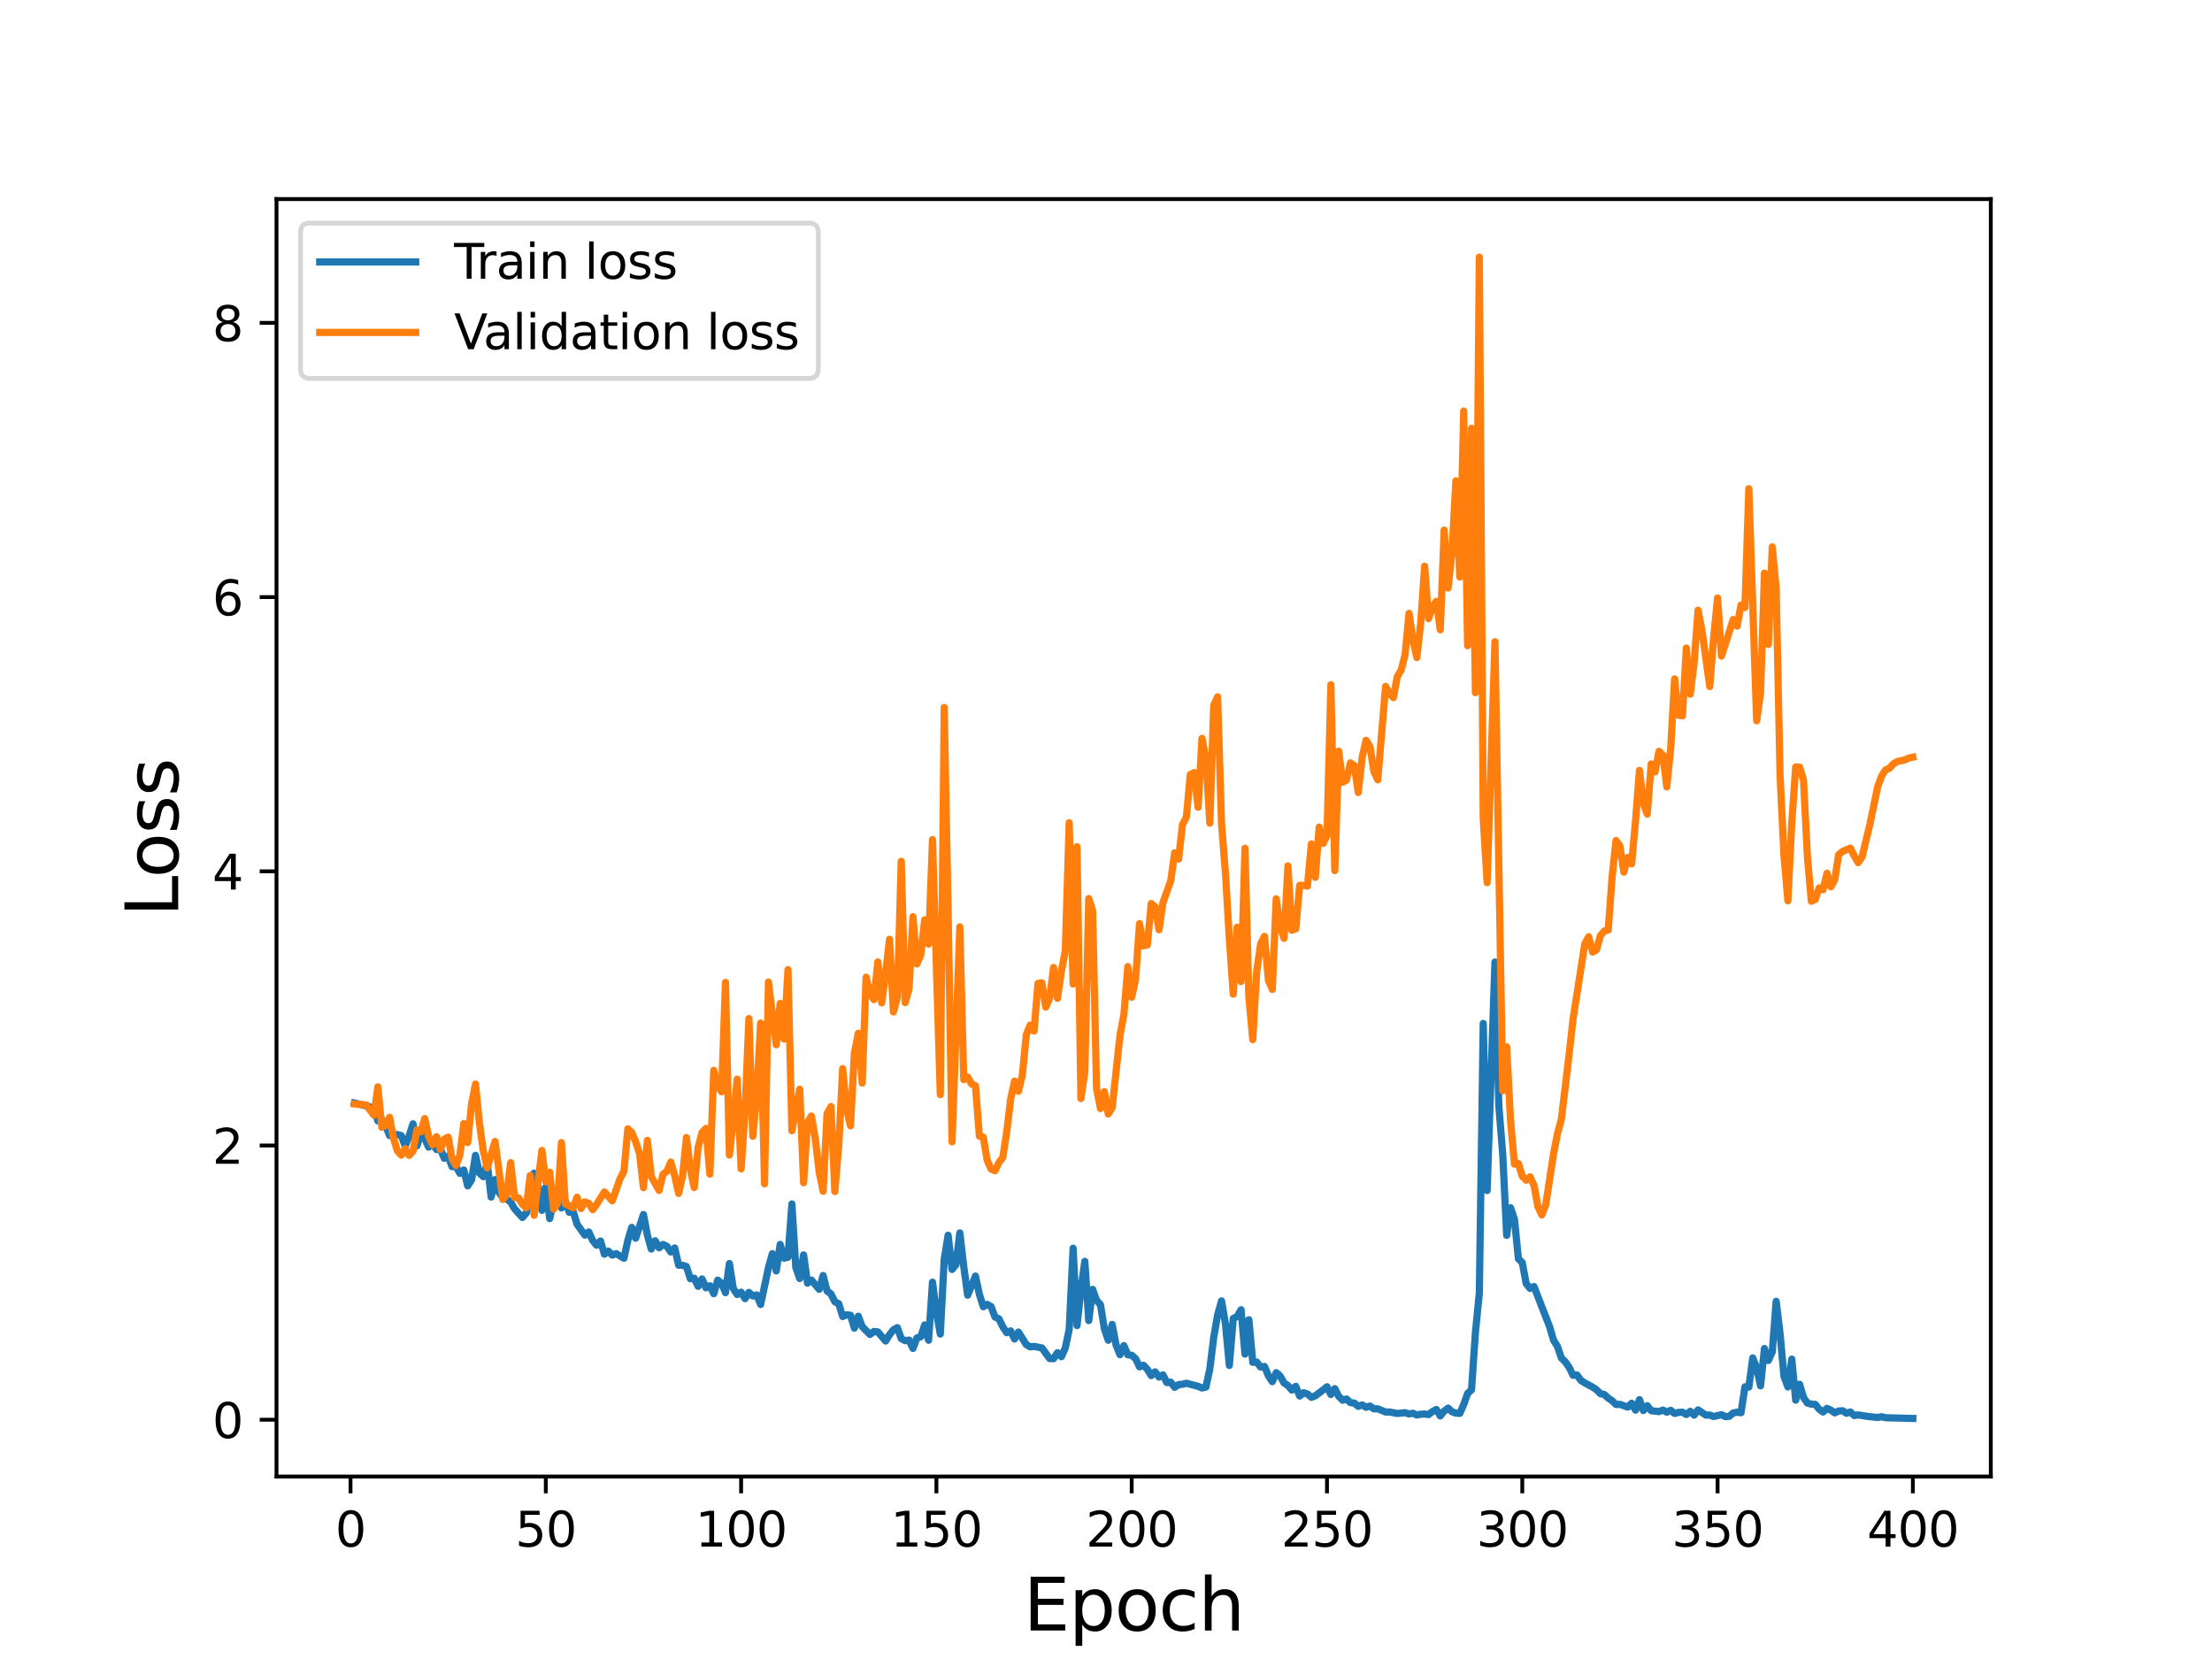 <?xml version="1.0" encoding="utf-8" standalone="no"?>
<!DOCTYPE svg PUBLIC "-//W3C//DTD SVG 1.1//EN"
  "http://www.w3.org/Graphics/SVG/1.1/DTD/svg11.dtd">
<svg height="345.6pt" version="1.1" viewBox="0 0 460.8 345.6" width="460.8pt" xmlns="http://www.w3.org/2000/svg" xmlns:xlink="http://www.w3.org/1999/xlink">
 <defs>
  <style type="text/css">*{stroke-linecap:butt;stroke-linejoin:round;}</style>
 </defs>
 <g id="figure_1">
  <g id="patch_1">
   <path d="M 0 345.6 
L 460.8 345.6 
L 460.8 0 
L 0 0 
z
" style="fill:#ffffff;"/>
  </g>
  <g id="axes_1">
   <g id="patch_2">
    <path d="M 57.6 307.584 
L 414.72 307.584 
L 414.72 41.472 
L 57.6 41.472 
z
" style="fill:#ffffff;"/>
   </g>
   <g id="matplotlib.axis_1">
    <g id="xtick_1">
     <g id="line2d_1">
      <defs>
       <path d="M 0 0 
L 0 3.5 
" id="m525812fdb5" style="stroke:#000000;stroke-width:0.8;"/>
      </defs>
      <g>
       <use style="stroke:#000000;stroke-width:0.8;" x="73.019" xlink:href="#m525812fdb5" y="307.584"/>
      </g>
     </g>
     <g id="text_1">
      <!-- 0 -->
      <g transform="translate(69.838 322.182)scale(0.1 -0.1)">
       <defs>
        <path d="M 2034 4250 
Q 1547 4250 1301 3770 
Q 1056 3291 1056 2328 
Q 1056 1369 1301 889 
Q 1547 409 2034 409 
Q 2525 409 2770 889 
Q 3016 1369 3016 2328 
Q 3016 3291 2770 3770 
Q 2525 4250 2034 4250 
z
M 2034 4750 
Q 2819 4750 3233 4129 
Q 3647 3509 3647 2328 
Q 3647 1150 3233 529 
Q 2819 -91 2034 -91 
Q 1250 -91 836 529 
Q 422 1150 422 2328 
Q 422 3509 836 4129 
Q 1250 4750 2034 4750 
z
" id="DejaVuSans-30" transform="scale(0.016)"/>
       </defs>
       <use xlink:href="#DejaVuSans-30"/>
      </g>
     </g>
    </g>
    <g id="xtick_2">
     <g id="line2d_2">
      <g>
       <use style="stroke:#000000;stroke-width:0.8;" x="113.703" xlink:href="#m525812fdb5" y="307.584"/>
      </g>
     </g>
     <g id="text_2">
      <!-- 50 -->
      <g transform="translate(107.34 322.182)scale(0.1 -0.1)">
       <defs>
        <path d="M 691 4666 
L 3169 4666 
L 3169 4134 
L 1269 4134 
L 1269 2991 
Q 1406 3038 1543 3061 
Q 1681 3084 1819 3084 
Q 2600 3084 3056 2656 
Q 3513 2228 3513 1497 
Q 3513 744 3044 326 
Q 2575 -91 1722 -91 
Q 1428 -91 1123 -41 
Q 819 9 494 109 
L 494 744 
Q 775 591 1075 516 
Q 1375 441 1709 441 
Q 2250 441 2565 725 
Q 2881 1009 2881 1497 
Q 2881 1984 2565 2268 
Q 2250 2553 1709 2553 
Q 1456 2553 1204 2497 
Q 953 2441 691 2322 
L 691 4666 
z
" id="DejaVuSans-35" transform="scale(0.016)"/>
       </defs>
       <use xlink:href="#DejaVuSans-35"/>
       <use x="63.623" xlink:href="#DejaVuSans-30"/>
      </g>
     </g>
    </g>
    <g id="xtick_3">
     <g id="line2d_3">
      <g>
       <use style="stroke:#000000;stroke-width:0.8;" x="154.386" xlink:href="#m525812fdb5" y="307.584"/>
      </g>
     </g>
     <g id="text_3">
      <!-- 100 -->
      <g transform="translate(144.842 322.182)scale(0.1 -0.1)">
       <defs>
        <path d="M 794 531 
L 1825 531 
L 1825 4091 
L 703 3866 
L 703 4441 
L 1819 4666 
L 2450 4666 
L 2450 531 
L 3481 531 
L 3481 0 
L 794 0 
L 794 531 
z
" id="DejaVuSans-31" transform="scale(0.016)"/>
       </defs>
       <use xlink:href="#DejaVuSans-31"/>
       <use x="63.623" xlink:href="#DejaVuSans-30"/>
       <use x="127.246" xlink:href="#DejaVuSans-30"/>
      </g>
     </g>
    </g>
    <g id="xtick_4">
     <g id="line2d_4">
      <g>
       <use style="stroke:#000000;stroke-width:0.8;" x="195.07" xlink:href="#m525812fdb5" y="307.584"/>
      </g>
     </g>
     <g id="text_4">
      <!-- 150 -->
      <g transform="translate(185.526 322.182)scale(0.1 -0.1)">
       <use xlink:href="#DejaVuSans-31"/>
       <use x="63.623" xlink:href="#DejaVuSans-35"/>
       <use x="127.246" xlink:href="#DejaVuSans-30"/>
      </g>
     </g>
    </g>
    <g id="xtick_5">
     <g id="line2d_5">
      <g>
       <use style="stroke:#000000;stroke-width:0.8;" x="235.753" xlink:href="#m525812fdb5" y="307.584"/>
      </g>
     </g>
     <g id="text_5">
      <!-- 200 -->
      <g transform="translate(226.209 322.182)scale(0.1 -0.1)">
       <defs>
        <path d="M 1228 531 
L 3431 531 
L 3431 0 
L 469 0 
L 469 531 
Q 828 903 1448 1529 
Q 2069 2156 2228 2338 
Q 2531 2678 2651 2914 
Q 2772 3150 2772 3378 
Q 2772 3750 2511 3984 
Q 2250 4219 1831 4219 
Q 1534 4219 1204 4116 
Q 875 4013 500 3803 
L 500 4441 
Q 881 4594 1212 4672 
Q 1544 4750 1819 4750 
Q 2544 4750 2975 4387 
Q 3406 4025 3406 3419 
Q 3406 3131 3298 2873 
Q 3191 2616 2906 2266 
Q 2828 2175 2409 1742 
Q 1991 1309 1228 531 
z
" id="DejaVuSans-32" transform="scale(0.016)"/>
       </defs>
       <use xlink:href="#DejaVuSans-32"/>
       <use x="63.623" xlink:href="#DejaVuSans-30"/>
       <use x="127.246" xlink:href="#DejaVuSans-30"/>
      </g>
     </g>
    </g>
    <g id="xtick_6">
     <g id="line2d_6">
      <g>
       <use style="stroke:#000000;stroke-width:0.8;" x="276.437" xlink:href="#m525812fdb5" y="307.584"/>
      </g>
     </g>
     <g id="text_6">
      <!-- 250 -->
      <g transform="translate(266.893 322.182)scale(0.1 -0.1)">
       <use xlink:href="#DejaVuSans-32"/>
       <use x="63.623" xlink:href="#DejaVuSans-35"/>
       <use x="127.246" xlink:href="#DejaVuSans-30"/>
      </g>
     </g>
    </g>
    <g id="xtick_7">
     <g id="line2d_7">
      <g>
       <use style="stroke:#000000;stroke-width:0.8;" x="317.12" xlink:href="#m525812fdb5" y="307.584"/>
      </g>
     </g>
     <g id="text_7">
      <!-- 300 -->
      <g transform="translate(307.576 322.182)scale(0.1 -0.1)">
       <defs>
        <path d="M 2597 2516 
Q 3050 2419 3304 2112 
Q 3559 1806 3559 1356 
Q 3559 666 3084 287 
Q 2609 -91 1734 -91 
Q 1441 -91 1130 -33 
Q 819 25 488 141 
L 488 750 
Q 750 597 1062 519 
Q 1375 441 1716 441 
Q 2309 441 2620 675 
Q 2931 909 2931 1356 
Q 2931 1769 2642 2001 
Q 2353 2234 1838 2234 
L 1294 2234 
L 1294 2753 
L 1863 2753 
Q 2328 2753 2575 2939 
Q 2822 3125 2822 3475 
Q 2822 3834 2567 4026 
Q 2313 4219 1838 4219 
Q 1578 4219 1281 4162 
Q 984 4106 628 3988 
L 628 4550 
Q 988 4650 1302 4700 
Q 1616 4750 1894 4750 
Q 2613 4750 3031 4423 
Q 3450 4097 3450 3541 
Q 3450 3153 3228 2886 
Q 3006 2619 2597 2516 
z
" id="DejaVuSans-33" transform="scale(0.016)"/>
       </defs>
       <use xlink:href="#DejaVuSans-33"/>
       <use x="63.623" xlink:href="#DejaVuSans-30"/>
       <use x="127.246" xlink:href="#DejaVuSans-30"/>
      </g>
     </g>
    </g>
    <g id="xtick_8">
     <g id="line2d_8">
      <g>
       <use style="stroke:#000000;stroke-width:0.8;" x="357.804" xlink:href="#m525812fdb5" y="307.584"/>
      </g>
     </g>
     <g id="text_8">
      <!-- 350 -->
      <g transform="translate(348.26 322.182)scale(0.1 -0.1)">
       <use xlink:href="#DejaVuSans-33"/>
       <use x="63.623" xlink:href="#DejaVuSans-35"/>
       <use x="127.246" xlink:href="#DejaVuSans-30"/>
      </g>
     </g>
    </g>
    <g id="xtick_9">
     <g id="line2d_9">
      <g>
       <use style="stroke:#000000;stroke-width:0.8;" x="398.487" xlink:href="#m525812fdb5" y="307.584"/>
      </g>
     </g>
     <g id="text_9">
      <!-- 400 -->
      <g transform="translate(388.944 322.182)scale(0.1 -0.1)">
       <defs>
        <path d="M 2419 4116 
L 825 1625 
L 2419 1625 
L 2419 4116 
z
M 2253 4666 
L 3047 4666 
L 3047 1625 
L 3713 1625 
L 3713 1100 
L 3047 1100 
L 3047 0 
L 2419 0 
L 2419 1100 
L 313 1100 
L 313 1709 
L 2253 4666 
z
" id="DejaVuSans-34" transform="scale(0.016)"/>
       </defs>
       <use xlink:href="#DejaVuSans-34"/>
       <use x="63.623" xlink:href="#DejaVuSans-30"/>
       <use x="127.246" xlink:href="#DejaVuSans-30"/>
      </g>
     </g>
    </g>
    <g id="text_10">
     <!-- Epoch -->
     <g transform="translate(213.194 339.66)scale(0.15 -0.15)">
      <defs>
       <path d="M 628 4666 
L 3578 4666 
L 3578 4134 
L 1259 4134 
L 1259 2753 
L 3481 2753 
L 3481 2222 
L 1259 2222 
L 1259 531 
L 3634 531 
L 3634 0 
L 628 0 
L 628 4666 
z
" id="DejaVuSans-45" transform="scale(0.016)"/>
       <path d="M 1159 525 
L 1159 -1331 
L 581 -1331 
L 581 3500 
L 1159 3500 
L 1159 2969 
Q 1341 3281 1617 3432 
Q 1894 3584 2278 3584 
Q 2916 3584 3314 3078 
Q 3713 2572 3713 1747 
Q 3713 922 3314 415 
Q 2916 -91 2278 -91 
Q 1894 -91 1617 61 
Q 1341 213 1159 525 
z
M 3116 1747 
Q 3116 2381 2855 2742 
Q 2594 3103 2138 3103 
Q 1681 3103 1420 2742 
Q 1159 2381 1159 1747 
Q 1159 1113 1420 752 
Q 1681 391 2138 391 
Q 2594 391 2855 752 
Q 3116 1113 3116 1747 
z
" id="DejaVuSans-70" transform="scale(0.016)"/>
       <path d="M 1959 3097 
Q 1497 3097 1228 2736 
Q 959 2375 959 1747 
Q 959 1119 1226 758 
Q 1494 397 1959 397 
Q 2419 397 2687 759 
Q 2956 1122 2956 1747 
Q 2956 2369 2687 2733 
Q 2419 3097 1959 3097 
z
M 1959 3584 
Q 2709 3584 3137 3096 
Q 3566 2609 3566 1747 
Q 3566 888 3137 398 
Q 2709 -91 1959 -91 
Q 1206 -91 779 398 
Q 353 888 353 1747 
Q 353 2609 779 3096 
Q 1206 3584 1959 3584 
z
" id="DejaVuSans-6f" transform="scale(0.016)"/>
       <path d="M 3122 3366 
L 3122 2828 
Q 2878 2963 2633 3030 
Q 2388 3097 2138 3097 
Q 1578 3097 1268 2742 
Q 959 2388 959 1747 
Q 959 1106 1268 751 
Q 1578 397 2138 397 
Q 2388 397 2633 464 
Q 2878 531 3122 666 
L 3122 134 
Q 2881 22 2623 -34 
Q 2366 -91 2075 -91 
Q 1284 -91 818 406 
Q 353 903 353 1747 
Q 353 2603 823 3093 
Q 1294 3584 2113 3584 
Q 2378 3584 2631 3529 
Q 2884 3475 3122 3366 
z
" id="DejaVuSans-63" transform="scale(0.016)"/>
       <path d="M 3513 2113 
L 3513 0 
L 2938 0 
L 2938 2094 
Q 2938 2591 2744 2837 
Q 2550 3084 2163 3084 
Q 1697 3084 1428 2787 
Q 1159 2491 1159 1978 
L 1159 0 
L 581 0 
L 581 4863 
L 1159 4863 
L 1159 2956 
Q 1366 3272 1645 3428 
Q 1925 3584 2291 3584 
Q 2894 3584 3203 3211 
Q 3513 2838 3513 2113 
z
" id="DejaVuSans-68" transform="scale(0.016)"/>
      </defs>
      <use xlink:href="#DejaVuSans-45"/>
      <use x="63.184" xlink:href="#DejaVuSans-70"/>
      <use x="126.66" xlink:href="#DejaVuSans-6f"/>
      <use x="187.842" xlink:href="#DejaVuSans-63"/>
      <use x="242.822" xlink:href="#DejaVuSans-68"/>
     </g>
    </g>
   </g>
   <g id="matplotlib.axis_2">
    <g id="ytick_1">
     <g id="line2d_10">
      <defs>
       <path d="M 0 0 
L -3.5 0 
" id="m7f77cdc924" style="stroke:#000000;stroke-width:0.8;"/>
      </defs>
      <g>
       <use style="stroke:#000000;stroke-width:0.8;" x="57.6" xlink:href="#m7f77cdc924" y="295.756"/>
      </g>
     </g>
     <g id="text_11">
      <!-- 0 -->
      <g transform="translate(44.237 299.555)scale(0.1 -0.1)">
       <use xlink:href="#DejaVuSans-30"/>
      </g>
     </g>
    </g>
    <g id="ytick_2">
     <g id="line2d_11">
      <g>
       <use style="stroke:#000000;stroke-width:0.8;" x="57.6" xlink:href="#m7f77cdc924" y="238.632"/>
      </g>
     </g>
     <g id="text_12">
      <!-- 2 -->
      <g transform="translate(44.237 242.431)scale(0.1 -0.1)">
       <use xlink:href="#DejaVuSans-32"/>
      </g>
     </g>
    </g>
    <g id="ytick_3">
     <g id="line2d_12">
      <g>
       <use style="stroke:#000000;stroke-width:0.8;" x="57.6" xlink:href="#m7f77cdc924" y="181.508"/>
      </g>
     </g>
     <g id="text_13">
      <!-- 4 -->
      <g transform="translate(44.237 185.308)scale(0.1 -0.1)">
       <use xlink:href="#DejaVuSans-34"/>
      </g>
     </g>
    </g>
    <g id="ytick_4">
     <g id="line2d_13">
      <g>
       <use style="stroke:#000000;stroke-width:0.8;" x="57.6" xlink:href="#m7f77cdc924" y="124.385"/>
      </g>
     </g>
     <g id="text_14">
      <!-- 6 -->
      <g transform="translate(44.237 128.184)scale(0.1 -0.1)">
       <defs>
        <path d="M 2113 2584 
Q 1688 2584 1439 2293 
Q 1191 2003 1191 1497 
Q 1191 994 1439 701 
Q 1688 409 2113 409 
Q 2538 409 2786 701 
Q 3034 994 3034 1497 
Q 3034 2003 2786 2293 
Q 2538 2584 2113 2584 
z
M 3366 4563 
L 3366 3988 
Q 3128 4100 2886 4159 
Q 2644 4219 2406 4219 
Q 1781 4219 1451 3797 
Q 1122 3375 1075 2522 
Q 1259 2794 1537 2939 
Q 1816 3084 2150 3084 
Q 2853 3084 3261 2657 
Q 3669 2231 3669 1497 
Q 3669 778 3244 343 
Q 2819 -91 2113 -91 
Q 1303 -91 875 529 
Q 447 1150 447 2328 
Q 447 3434 972 4092 
Q 1497 4750 2381 4750 
Q 2619 4750 2861 4703 
Q 3103 4656 3366 4563 
z
" id="DejaVuSans-36" transform="scale(0.016)"/>
       </defs>
       <use xlink:href="#DejaVuSans-36"/>
      </g>
     </g>
    </g>
    <g id="ytick_5">
     <g id="line2d_14">
      <g>
       <use style="stroke:#000000;stroke-width:0.8;" x="57.6" xlink:href="#m7f77cdc924" y="67.261"/>
      </g>
     </g>
     <g id="text_15">
      <!-- 8 -->
      <g transform="translate(44.237 71.06)scale(0.1 -0.1)">
       <defs>
        <path d="M 2034 2216 
Q 1584 2216 1326 1975 
Q 1069 1734 1069 1313 
Q 1069 891 1326 650 
Q 1584 409 2034 409 
Q 2484 409 2743 651 
Q 3003 894 3003 1313 
Q 3003 1734 2745 1975 
Q 2488 2216 2034 2216 
z
M 1403 2484 
Q 997 2584 770 2862 
Q 544 3141 544 3541 
Q 544 4100 942 4425 
Q 1341 4750 2034 4750 
Q 2731 4750 3128 4425 
Q 3525 4100 3525 3541 
Q 3525 3141 3298 2862 
Q 3072 2584 2669 2484 
Q 3125 2378 3379 2068 
Q 3634 1759 3634 1313 
Q 3634 634 3220 271 
Q 2806 -91 2034 -91 
Q 1263 -91 848 271 
Q 434 634 434 1313 
Q 434 1759 690 2068 
Q 947 2378 1403 2484 
z
M 1172 3481 
Q 1172 3119 1398 2916 
Q 1625 2713 2034 2713 
Q 2441 2713 2670 2916 
Q 2900 3119 2900 3481 
Q 2900 3844 2670 4047 
Q 2441 4250 2034 4250 
Q 1625 4250 1398 4047 
Q 1172 3844 1172 3481 
z
" id="DejaVuSans-38" transform="scale(0.016)"/>
       </defs>
       <use xlink:href="#DejaVuSans-38"/>
      </g>
     </g>
    </g>
    <g id="text_16">
     <!-- Loss -->
     <g transform="translate(37.118 190.979)rotate(-90)scale(0.15 -0.15)">
      <defs>
       <path d="M 628 4666 
L 1259 4666 
L 1259 531 
L 3531 531 
L 3531 0 
L 628 0 
L 628 4666 
z
" id="DejaVuSans-4c" transform="scale(0.016)"/>
       <path d="M 2834 3397 
L 2834 2853 
Q 2591 2978 2328 3040 
Q 2066 3103 1784 3103 
Q 1356 3103 1142 2972 
Q 928 2841 928 2578 
Q 928 2378 1081 2264 
Q 1234 2150 1697 2047 
L 1894 2003 
Q 2506 1872 2764 1633 
Q 3022 1394 3022 966 
Q 3022 478 2636 193 
Q 2250 -91 1575 -91 
Q 1294 -91 989 -36 
Q 684 19 347 128 
L 347 722 
Q 666 556 975 473 
Q 1284 391 1588 391 
Q 1994 391 2212 530 
Q 2431 669 2431 922 
Q 2431 1156 2273 1281 
Q 2116 1406 1581 1522 
L 1381 1569 
Q 847 1681 609 1914 
Q 372 2147 372 2553 
Q 372 3047 722 3315 
Q 1072 3584 1716 3584 
Q 2034 3584 2315 3537 
Q 2597 3491 2834 3397 
z
" id="DejaVuSans-73" transform="scale(0.016)"/>
      </defs>
      <use xlink:href="#DejaVuSans-4c"/>
      <use x="53.963" xlink:href="#DejaVuSans-6f"/>
      <use x="115.145" xlink:href="#DejaVuSans-73"/>
      <use x="167.244" xlink:href="#DejaVuSans-73"/>
     </g>
    </g>
   </g>
   <g id="line2d_15">
    <path clip-path="url(#p10c86d4d4a)" d="M 73.833 229.776 
L 77.087 230.577 
L 77.901 230.896 
L 78.715 233.517 
L 79.528 233.212 
L 80.342 234.524 
L 81.156 236.562 
L 82.783 236.339 
L 83.597 236.575 
L 84.41 238.751 
L 85.224 236.623 
L 86.038 234.117 
L 86.851 238.705 
L 87.665 236.114 
L 88.479 237.182 
L 89.292 238.97 
L 90.106 238.105 
L 90.92 239.474 
L 91.733 239.357 
L 92.547 241.293 
L 93.361 240.812 
L 94.174 243.042 
L 94.988 242.95 
L 95.802 244.428 
L 96.616 243.731 
L 97.429 247.042 
L 98.243 245.762 
L 99.057 240.677 
L 99.87 244.376 
L 100.684 245.126 
L 101.498 242.301 
L 102.311 249.369 
L 103.125 245.723 
L 103.939 248.414 
L 104.752 249.442 
L 105.566 249.788 
L 106.38 250.409 
L 107.193 251.812 
L 108.821 253.628 
L 109.634 252.701 
L 110.448 250.229 
L 111.262 244.386 
L 112.075 246.922 
L 112.889 252.131 
L 113.703 247.278 
L 114.516 253.862 
L 115.33 250.001 
L 116.144 248.529 
L 116.957 251.635 
L 117.771 250.236 
L 118.585 252.547 
L 119.398 252.358 
L 120.212 255.024 
L 121.839 257.302 
L 122.653 256.634 
L 123.467 258.413 
L 124.28 259.401 
L 125.094 258.522 
L 125.908 261.267 
L 126.721 260.629 
L 127.535 261.462 
L 128.349 261.143 
L 129.976 262.123 
L 130.79 258.399 
L 131.603 255.682 
L 132.417 257.938 
L 134.044 253.002 
L 134.858 257.281 
L 135.672 260.204 
L 136.485 258.479 
L 137.299 259.936 
L 138.113 259.245 
L 138.926 259.621 
L 139.74 260.813 
L 140.554 259.97 
L 141.367 263.559 
L 142.181 263.58 
L 142.995 263.848 
L 143.808 266.387 
L 144.622 266.279 
L 145.436 267.968 
L 146.249 266.43 
L 147.063 268.274 
L 147.877 267.843 
L 148.69 269.508 
L 149.504 266.672 
L 150.318 267.314 
L 151.131 269.285 
L 151.945 263.216 
L 152.759 268.425 
L 153.572 269.674 
L 154.386 269.18 
L 155.2 270.536 
L 156.013 269.233 
L 156.827 269.984 
L 157.641 269.759 
L 158.454 271.753 
L 160.082 264.074 
L 160.895 261.165 
L 161.709 264.755 
L 162.523 259.239 
L 163.336 262.089 
L 164.15 261.901 
L 164.964 250.803 
L 165.777 264.013 
L 166.591 266.341 
L 167.405 261.421 
L 168.219 267.308 
L 169.032 266.658 
L 170.66 268.6 
L 171.473 265.716 
L 172.287 268.949 
L 173.101 269.544 
L 173.914 271.173 
L 174.728 271.6 
L 175.542 274.255 
L 176.355 273.895 
L 177.169 273.986 
L 177.983 276.685 
L 178.796 274.189 
L 179.61 276.362 
L 181.237 277.993 
L 182.051 277.373 
L 182.865 277.455 
L 184.492 279.36 
L 185.306 278.038 
L 186.119 277.013 
L 186.933 276.57 
L 187.747 278.851 
L 188.56 279.299 
L 189.374 279.165 
L 190.188 280.907 
L 191.001 278.718 
L 191.815 278.472 
L 192.629 276.007 
L 193.442 279.199 
L 194.256 267.097 
L 195.07 273.291 
L 195.883 277.906 
L 196.697 262.303 
L 197.511 257.323 
L 198.324 264.444 
L 199.138 263.464 
L 199.952 256.836 
L 200.765 263.819 
L 201.579 269.807 
L 203.206 265.827 
L 204.02 269.617 
L 204.834 272.219 
L 205.647 271.723 
L 206.461 272.188 
L 207.275 274.353 
L 208.088 274.737 
L 208.902 276.389 
L 209.716 277.622 
L 210.529 277.255 
L 211.343 278.937 
L 212.157 277.493 
L 213.784 280.09 
L 214.598 280.579 
L 215.411 280.48 
L 217.039 280.8 
L 218.666 283.016 
L 219.48 283.036 
L 220.293 281.789 
L 221.107 282.628 
L 221.921 280.792 
L 222.734 276.92 
L 223.548 260.022 
L 224.362 276.144 
L 225.175 268.598 
L 225.989 262.766 
L 226.803 275.105 
L 227.616 268.601 
L 228.43 270.89 
L 229.244 271.778 
L 230.057 276.819 
L 230.871 279.203 
L 231.685 275.897 
L 232.498 280.19 
L 233.312 282.21 
L 234.126 280.322 
L 234.939 282.217 
L 235.753 282.333 
L 236.567 283.033 
L 237.381 284.741 
L 238.194 284.4 
L 239.008 285.251 
L 239.822 286.561 
L 240.635 285.784 
L 241.449 286.872 
L 242.263 286.406 
L 243.076 288.019 
L 243.89 287.93 
L 244.704 289.001 
L 245.517 288.441 
L 246.331 288.37 
L 247.145 288.156 
L 249.586 288.799 
L 250.399 289.145 
L 251.213 288.953 
L 252.027 285.192 
L 252.84 278.591 
L 253.654 273.909 
L 254.468 271.002 
L 255.281 275.758 
L 256.095 284.444 
L 256.909 274.663 
L 257.722 274.246 
L 258.536 272.844 
L 259.35 282.087 
L 260.163 274.925 
L 260.977 283.797 
L 261.791 283.738 
L 262.604 284.791 
L 263.418 284.651 
L 264.232 286.606 
L 265.045 287.828 
L 265.859 285.946 
L 266.673 286.648 
L 267.486 288.097 
L 268.3 288.634 
L 269.114 289.58 
L 269.927 288.796 
L 270.741 290.824 
L 271.555 290.143 
L 272.368 290.387 
L 273.182 291.094 
L 273.996 290.775 
L 275.623 289.553 
L 276.437 288.884 
L 277.25 290.496 
L 278.064 289.274 
L 278.878 290.866 
L 279.691 291.694 
L 280.505 291.427 
L 281.319 292.203 
L 282.132 292.28 
L 282.946 292.966 
L 283.76 292.664 
L 284.573 293.167 
L 285.387 292.9 
L 286.201 293.491 
L 287.014 293.479 
L 288.642 294.153 
L 289.455 294.143 
L 291.083 294.452 
L 292.71 294.289 
L 293.524 294.548 
L 294.337 294.398 
L 295.151 294.773 
L 295.965 294.606 
L 296.778 294.568 
L 297.592 294.679 
L 298.406 294.053 
L 299.219 293.62 
L 300.033 294.966 
L 300.847 293.972 
L 301.66 293.326 
L 302.474 294.093 
L 303.288 294.38 
L 304.101 294.431 
L 304.915 292.602 
L 305.729 290.28 
L 306.543 289.536 
L 307.356 277.588 
L 308.17 269.346 
L 308.984 213.199 
L 309.797 248.013 
L 311.425 200.407 
L 312.238 230.452 
L 313.052 240.564 
L 313.866 257.357 
L 314.679 251.609 
L 315.493 254.022 
L 316.307 262.216 
L 317.12 263.032 
L 317.934 267.4 
L 318.748 268.406 
L 319.561 268.011 
L 322.816 276.409 
L 323.63 279.176 
L 324.443 280.481 
L 325.257 282.897 
L 326.071 283.681 
L 326.884 284.839 
L 327.698 286.5 
L 328.512 286.434 
L 329.325 287.565 
L 330.139 288.088 
L 331.766 288.959 
L 332.58 289.507 
L 333.394 290.328 
L 334.207 290.498 
L 335.021 291.252 
L 335.835 291.797 
L 336.648 292.584 
L 337.462 292.549 
L 339.089 293.125 
L 339.903 292.326 
L 340.717 293.759 
L 341.53 291.57 
L 342.344 293.846 
L 343.158 292.833 
L 343.971 293.867 
L 345.599 294.068 
L 346.412 293.742 
L 347.226 294.19 
L 348.04 293.794 
L 348.853 294.453 
L 349.667 294.226 
L 350.481 294.183 
L 351.294 294.676 
L 352.108 294.009 
L 352.922 294.791 
L 353.735 293.711 
L 355.363 294.79 
L 356.176 294.776 
L 356.99 295.095 
L 358.617 294.7 
L 359.431 295.121 
L 360.245 295.037 
L 361.058 294.344 
L 361.872 294.182 
L 362.686 294.303 
L 363.499 288.901 
L 364.313 288.959 
L 365.127 282.884 
L 365.94 284.949 
L 366.754 288.699 
L 367.568 280.915 
L 368.381 283.41 
L 369.195 281.619 
L 370.009 271.087 
L 370.822 277.834 
L 371.636 286.739 
L 372.45 288.925 
L 373.263 283.131 
L 374.077 291.685 
L 374.891 288.372 
L 375.704 291.122 
L 376.518 292.294 
L 377.332 292.513 
L 378.146 292.559 
L 378.959 293.56 
L 379.773 294.149 
L 380.587 293.39 
L 381.4 293.758 
L 382.214 294.328 
L 383.028 293.93 
L 383.841 293.882 
L 384.655 294.411 
L 385.469 294.137 
L 386.282 294.89 
L 387.096 294.748 
L 388.723 295.023 
L 391.164 295.291 
L 391.978 295.127 
L 392.792 295.341 
L 398.487 295.488 
L 398.487 295.488 
" style="fill:none;stroke:#1f77b4;stroke-linecap:square;stroke-width:1.5;"/>
   </g>
   <g id="line2d_16">
    <path clip-path="url(#p10c86d4d4a)" d="M 73.833 229.974 
L 76.274 230.181 
L 77.901 232.33 
L 78.715 226.41 
L 79.528 234.82 
L 80.342 234.465 
L 81.156 232.757 
L 81.969 237.093 
L 82.783 239.755 
L 83.597 240.63 
L 84.41 239.284 
L 85.224 240.674 
L 86.038 239.804 
L 86.851 235.38 
L 87.665 235.758 
L 88.479 233.023 
L 89.292 236.733 
L 90.106 238.479 
L 90.92 236.799 
L 91.733 239.454 
L 92.547 237.297 
L 93.361 236.883 
L 94.174 241.377 
L 94.988 242.798 
L 95.802 240.616 
L 96.616 234.054 
L 97.429 238.015 
L 98.243 229.867 
L 99.057 225.826 
L 99.87 233.939 
L 100.684 239.783 
L 101.498 243.299 
L 103.125 237.781 
L 104.752 249.863 
L 105.566 248.871 
L 106.38 242.196 
L 107.193 249.466 
L 108.007 249.529 
L 108.821 250.88 
L 109.634 251.616 
L 110.448 244.865 
L 111.262 253.15 
L 112.889 239.663 
L 113.703 246.19 
L 114.516 244.195 
L 115.33 251.866 
L 116.144 250.641 
L 116.957 238.025 
L 117.771 250.791 
L 119.398 251.587 
L 120.212 249.403 
L 121.026 251.789 
L 121.839 250.376 
L 122.653 250.682 
L 123.467 252.005 
L 124.28 250.891 
L 125.908 248.298 
L 127.535 250.153 
L 129.162 245.579 
L 129.976 243.981 
L 130.79 235.163 
L 131.603 235.906 
L 132.417 237.842 
L 133.231 240.333 
L 134.044 247.413 
L 134.858 237.569 
L 135.672 245.091 
L 137.299 247.997 
L 138.113 244.61 
L 138.926 243.997 
L 139.74 242.072 
L 140.554 244.907 
L 141.367 248.62 
L 142.181 245.049 
L 142.995 236.976 
L 143.808 243.58 
L 144.622 247.391 
L 145.436 239.009 
L 146.249 235.895 
L 147.063 235.067 
L 147.877 244.6 
L 148.69 222.976 
L 149.504 226.223 
L 150.318 227.458 
L 151.131 204.651 
L 151.945 240.612 
L 152.759 233.329 
L 153.572 224.805 
L 154.386 243.504 
L 155.2 231.526 
L 156.013 212.182 
L 156.827 236.702 
L 157.641 228.037 
L 158.454 213.134 
L 159.268 246.612 
L 160.082 204.584 
L 161.709 217.64 
L 162.523 209.028 
L 163.336 216.464 
L 164.15 202.002 
L 164.964 235.555 
L 166.591 226.903 
L 167.405 246.382 
L 168.219 233.769 
L 169.032 232.493 
L 169.846 237.308 
L 170.66 244.212 
L 171.473 248.163 
L 172.287 232.005 
L 173.101 230.521 
L 173.914 248.209 
L 174.728 238.58 
L 175.542 222.62 
L 176.355 231.003 
L 177.169 234.535 
L 177.983 219.368 
L 178.796 215.247 
L 179.61 225.621 
L 180.424 203.575 
L 181.237 207.026 
L 182.051 208.233 
L 182.865 200.385 
L 183.678 208.919 
L 184.492 202.775 
L 185.306 195.666 
L 186.119 210.793 
L 186.933 207.809 
L 187.747 179.41 
L 188.56 208.862 
L 189.374 206.016 
L 190.188 190.959 
L 191.001 200.81 
L 191.815 198.911 
L 192.629 191.609 
L 193.442 196.674 
L 194.256 174.908 
L 195.883 228.033 
L 196.697 147.375 
L 197.511 189.639 
L 198.324 237.855 
L 199.952 193.082 
L 200.765 224.903 
L 201.579 224.362 
L 202.393 225.809 
L 203.206 226.176 
L 204.02 236.675 
L 204.834 236.882 
L 205.647 241.718 
L 206.461 243.529 
L 207.275 243.901 
L 208.088 242.188 
L 208.902 241.107 
L 209.716 235.81 
L 210.529 228.983 
L 211.343 225.229 
L 212.157 227.333 
L 212.97 223.999 
L 213.784 215.609 
L 214.598 213.554 
L 215.411 214.772 
L 216.225 204.888 
L 217.039 204.735 
L 217.852 209.782 
L 218.666 207.936 
L 219.48 201.539 
L 220.293 207.974 
L 221.107 202.311 
L 221.921 198.042 
L 222.734 171.388 
L 223.548 204.986 
L 224.362 176.376 
L 225.175 228.85 
L 225.989 223.318 
L 226.803 187.183 
L 227.616 189.717 
L 228.43 226.765 
L 229.244 230.929 
L 230.057 227.416 
L 230.871 232.07 
L 231.685 230.737 
L 233.312 215.692 
L 234.126 211.371 
L 234.939 201.375 
L 235.753 207.743 
L 236.567 203.946 
L 237.381 192.404 
L 238.194 197.052 
L 239.008 196.854 
L 239.822 188.221 
L 240.635 188.904 
L 241.449 193.676 
L 242.263 188.045 
L 243.89 183.478 
L 244.704 177.657 
L 245.517 178.963 
L 246.331 171.785 
L 247.145 170.209 
L 247.958 161.347 
L 248.772 160.94 
L 249.586 168.174 
L 250.399 153.815 
L 251.213 157.958 
L 252.027 171.473 
L 252.84 146.977 
L 253.654 145.158 
L 254.468 171.53 
L 255.281 181.858 
L 256.095 195.545 
L 256.909 207.105 
L 257.722 193.158 
L 258.536 204.48 
L 259.35 176.703 
L 260.163 207.771 
L 260.977 216.577 
L 261.791 202.428 
L 262.604 196.671 
L 263.418 195.054 
L 264.232 204.21 
L 265.045 206.113 
L 265.859 187.249 
L 266.673 192.909 
L 267.486 195.479 
L 268.3 180.384 
L 269.114 193.786 
L 269.927 193.488 
L 270.741 184.434 
L 271.555 184.439 
L 272.368 184.58 
L 273.182 175.802 
L 273.996 182.772 
L 274.809 172.306 
L 275.623 175.704 
L 276.437 174.047 
L 277.25 142.65 
L 278.064 181.357 
L 278.878 156.474 
L 279.691 162.973 
L 280.505 162.486 
L 281.319 158.932 
L 282.132 159.477 
L 282.946 165.105 
L 283.76 157.774 
L 284.573 154.22 
L 285.387 155.513 
L 286.201 160.694 
L 287.014 162.456 
L 288.642 142.992 
L 289.455 144.473 
L 290.269 145.336 
L 291.083 140.93 
L 291.896 139.569 
L 292.71 136.344 
L 293.524 127.775 
L 294.337 133.262 
L 295.151 136.977 
L 295.965 129.741 
L 296.778 117.949 
L 297.592 128.864 
L 298.406 126.47 
L 299.219 125.264 
L 300.033 131.191 
L 300.847 110.422 
L 301.66 122.505 
L 302.474 115.135 
L 303.288 100.175 
L 304.101 120.204 
L 304.915 85.631 
L 305.729 134.514 
L 306.543 89.243 
L 307.356 144.304 
L 308.17 53.568 
L 308.984 170.467 
L 309.797 183.875 
L 311.425 133.677 
L 313.052 227.221 
L 313.866 218.082 
L 314.679 233.551 
L 315.493 242.508 
L 316.307 242.391 
L 317.12 245.038 
L 317.934 245.857 
L 318.748 245.154 
L 319.561 246.934 
L 320.375 251.364 
L 321.189 253.092 
L 322.002 251.004 
L 323.63 240.33 
L 324.443 236.226 
L 325.257 233.158 
L 326.884 219.576 
L 327.698 212.261 
L 330.139 196.63 
L 330.953 195.152 
L 331.766 198.343 
L 332.58 197.872 
L 333.394 194.887 
L 334.207 193.963 
L 335.021 193.737 
L 335.835 182.63 
L 336.648 175.106 
L 337.462 176.269 
L 338.276 181.679 
L 339.089 178.633 
L 339.903 179.946 
L 340.717 170.901 
L 341.53 160.492 
L 342.344 167.407 
L 343.158 169.582 
L 343.971 159.141 
L 344.785 160.794 
L 345.599 156.515 
L 346.412 157.293 
L 347.226 163.936 
L 348.04 155.83 
L 348.853 141.416 
L 349.667 148.996 
L 350.481 149.118 
L 351.294 134.998 
L 352.108 144.614 
L 352.922 138.077 
L 353.735 127.114 
L 354.549 131.316 
L 356.176 143.016 
L 356.99 132.724 
L 357.804 124.565 
L 358.617 136.669 
L 361.058 129.05 
L 361.872 130.429 
L 362.686 126.037 
L 363.499 126.57 
L 364.313 101.804 
L 365.94 150.156 
L 366.754 144.386 
L 367.568 119.395 
L 368.381 134.257 
L 369.195 113.922 
L 370.009 122.654 
L 370.822 161.619 
L 371.636 178.257 
L 372.45 187.656 
L 373.263 171.339 
L 374.077 159.785 
L 374.891 159.807 
L 375.704 162.536 
L 376.518 178.475 
L 377.332 187.744 
L 378.146 187.362 
L 378.959 184.971 
L 379.773 185.339 
L 380.587 181.915 
L 381.4 184.73 
L 382.214 183.244 
L 383.028 178.03 
L 383.841 177.369 
L 385.469 176.672 
L 386.282 178.331 
L 387.096 179.701 
L 387.91 178.496 
L 389.537 171.684 
L 391.164 163.87 
L 391.978 161.665 
L 392.792 160.384 
L 393.605 160.048 
L 394.419 159.132 
L 395.233 158.64 
L 396.86 158.286 
L 397.674 157.895 
L 398.487 157.727 
L 398.487 157.727 
" style="fill:none;stroke:#ff7f0e;stroke-linecap:square;stroke-width:1.5;"/>
   </g>
   <g id="patch_3">
    <path d="M 57.6 307.584 
L 57.6 41.472 
" style="fill:none;stroke:#000000;stroke-linecap:square;stroke-linejoin:miter;stroke-width:0.8;"/>
   </g>
   <g id="patch_4">
    <path d="M 414.72 307.584 
L 414.72 41.472 
" style="fill:none;stroke:#000000;stroke-linecap:square;stroke-linejoin:miter;stroke-width:0.8;"/>
   </g>
   <g id="patch_5">
    <path d="M 57.6 307.584 
L 414.72 307.584 
" style="fill:none;stroke:#000000;stroke-linecap:square;stroke-linejoin:miter;stroke-width:0.8;"/>
   </g>
   <g id="patch_6">
    <path d="M 57.6 41.472 
L 414.72 41.472 
" style="fill:none;stroke:#000000;stroke-linecap:square;stroke-linejoin:miter;stroke-width:0.8;"/>
   </g>
   <g id="legend_1">
    <g id="patch_7">
     <path d="M 64.6 78.828 
L 168.475 78.828 
Q 170.475 78.828 170.475 76.828 
L 170.475 48.472 
Q 170.475 46.472 168.475 46.472 
L 64.6 46.472 
Q 62.6 46.472 62.6 48.472 
L 62.6 76.828 
Q 62.6 78.828 64.6 78.828 
z
" style="fill:#ffffff;opacity:0.8;stroke:#cccccc;stroke-linejoin:miter;"/>
    </g>
    <g id="line2d_17">
     <path d="M 66.6 54.57 
L 86.6 54.57 
" style="fill:none;stroke:#1f77b4;stroke-linecap:square;stroke-width:1.5;"/>
    </g>
    <g id="line2d_18"/>
    <g id="text_17">
     <!-- Train loss -->
     <g transform="translate(94.6 58.07)scale(0.1 -0.1)">
      <defs>
       <path d="M -19 4666 
L 3928 4666 
L 3928 4134 
L 2272 4134 
L 2272 0 
L 1638 0 
L 1638 4134 
L -19 4134 
L -19 4666 
z
" id="DejaVuSans-54" transform="scale(0.016)"/>
       <path d="M 2631 2963 
Q 2534 3019 2420 3045 
Q 2306 3072 2169 3072 
Q 1681 3072 1420 2755 
Q 1159 2438 1159 1844 
L 1159 0 
L 581 0 
L 581 3500 
L 1159 3500 
L 1159 2956 
Q 1341 3275 1631 3429 
Q 1922 3584 2338 3584 
Q 2397 3584 2469 3576 
Q 2541 3569 2628 3553 
L 2631 2963 
z
" id="DejaVuSans-72" transform="scale(0.016)"/>
       <path d="M 2194 1759 
Q 1497 1759 1228 1600 
Q 959 1441 959 1056 
Q 959 750 1161 570 
Q 1363 391 1709 391 
Q 2188 391 2477 730 
Q 2766 1069 2766 1631 
L 2766 1759 
L 2194 1759 
z
M 3341 1997 
L 3341 0 
L 2766 0 
L 2766 531 
Q 2569 213 2275 61 
Q 1981 -91 1556 -91 
Q 1019 -91 701 211 
Q 384 513 384 1019 
Q 384 1609 779 1909 
Q 1175 2209 1959 2209 
L 2766 2209 
L 2766 2266 
Q 2766 2663 2505 2880 
Q 2244 3097 1772 3097 
Q 1472 3097 1187 3025 
Q 903 2953 641 2809 
L 641 3341 
Q 956 3463 1253 3523 
Q 1550 3584 1831 3584 
Q 2591 3584 2966 3190 
Q 3341 2797 3341 1997 
z
" id="DejaVuSans-61" transform="scale(0.016)"/>
       <path d="M 603 3500 
L 1178 3500 
L 1178 0 
L 603 0 
L 603 3500 
z
M 603 4863 
L 1178 4863 
L 1178 4134 
L 603 4134 
L 603 4863 
z
" id="DejaVuSans-69" transform="scale(0.016)"/>
       <path d="M 3513 2113 
L 3513 0 
L 2938 0 
L 2938 2094 
Q 2938 2591 2744 2837 
Q 2550 3084 2163 3084 
Q 1697 3084 1428 2787 
Q 1159 2491 1159 1978 
L 1159 0 
L 581 0 
L 581 3500 
L 1159 3500 
L 1159 2956 
Q 1366 3272 1645 3428 
Q 1925 3584 2291 3584 
Q 2894 3584 3203 3211 
Q 3513 2838 3513 2113 
z
" id="DejaVuSans-6e" transform="scale(0.016)"/>
       <path id="DejaVuSans-20" transform="scale(0.016)"/>
       <path d="M 603 4863 
L 1178 4863 
L 1178 0 
L 603 0 
L 603 4863 
z
" id="DejaVuSans-6c" transform="scale(0.016)"/>
      </defs>
      <use xlink:href="#DejaVuSans-54"/>
      <use x="46.334" xlink:href="#DejaVuSans-72"/>
      <use x="87.447" xlink:href="#DejaVuSans-61"/>
      <use x="148.727" xlink:href="#DejaVuSans-69"/>
      <use x="176.51" xlink:href="#DejaVuSans-6e"/>
      <use x="239.889" xlink:href="#DejaVuSans-20"/>
      <use x="271.676" xlink:href="#DejaVuSans-6c"/>
      <use x="299.459" xlink:href="#DejaVuSans-6f"/>
      <use x="360.641" xlink:href="#DejaVuSans-73"/>
      <use x="412.74" xlink:href="#DejaVuSans-73"/>
     </g>
    </g>
    <g id="line2d_19">
     <path d="M 66.6 69.249 
L 86.6 69.249 
" style="fill:none;stroke:#ff7f0e;stroke-linecap:square;stroke-width:1.5;"/>
    </g>
    <g id="line2d_20"/>
    <g id="text_18">
     <!-- Validation loss -->
     <g transform="translate(94.6 72.749)scale(0.1 -0.1)">
      <defs>
       <path d="M 1831 0 
L 50 4666 
L 709 4666 
L 2188 738 
L 3669 4666 
L 4325 4666 
L 2547 0 
L 1831 0 
z
" id="DejaVuSans-56" transform="scale(0.016)"/>
       <path d="M 2906 2969 
L 2906 4863 
L 3481 4863 
L 3481 0 
L 2906 0 
L 2906 525 
Q 2725 213 2448 61 
Q 2172 -91 1784 -91 
Q 1150 -91 751 415 
Q 353 922 353 1747 
Q 353 2572 751 3078 
Q 1150 3584 1784 3584 
Q 2172 3584 2448 3432 
Q 2725 3281 2906 2969 
z
M 947 1747 
Q 947 1113 1208 752 
Q 1469 391 1925 391 
Q 2381 391 2643 752 
Q 2906 1113 2906 1747 
Q 2906 2381 2643 2742 
Q 2381 3103 1925 3103 
Q 1469 3103 1208 2742 
Q 947 2381 947 1747 
z
" id="DejaVuSans-64" transform="scale(0.016)"/>
       <path d="M 1172 4494 
L 1172 3500 
L 2356 3500 
L 2356 3053 
L 1172 3053 
L 1172 1153 
Q 1172 725 1289 603 
Q 1406 481 1766 481 
L 2356 481 
L 2356 0 
L 1766 0 
Q 1100 0 847 248 
Q 594 497 594 1153 
L 594 3053 
L 172 3053 
L 172 3500 
L 594 3500 
L 594 4494 
L 1172 4494 
z
" id="DejaVuSans-74" transform="scale(0.016)"/>
      </defs>
      <use xlink:href="#DejaVuSans-56"/>
      <use x="60.658" xlink:href="#DejaVuSans-61"/>
      <use x="121.938" xlink:href="#DejaVuSans-6c"/>
      <use x="149.721" xlink:href="#DejaVuSans-69"/>
      <use x="177.504" xlink:href="#DejaVuSans-64"/>
      <use x="240.98" xlink:href="#DejaVuSans-61"/>
      <use x="302.26" xlink:href="#DejaVuSans-74"/>
      <use x="341.469" xlink:href="#DejaVuSans-69"/>
      <use x="369.252" xlink:href="#DejaVuSans-6f"/>
      <use x="430.434" xlink:href="#DejaVuSans-6e"/>
      <use x="493.812" xlink:href="#DejaVuSans-20"/>
      <use x="525.6" xlink:href="#DejaVuSans-6c"/>
      <use x="553.383" xlink:href="#DejaVuSans-6f"/>
      <use x="614.564" xlink:href="#DejaVuSans-73"/>
      <use x="666.664" xlink:href="#DejaVuSans-73"/>
     </g>
    </g>
   </g>
  </g>
 </g>
 <defs>
  <clipPath id="p10c86d4d4a">
   <rect height="266.112" width="357.12" x="57.6" y="41.472"/>
  </clipPath>
 </defs>
</svg>
